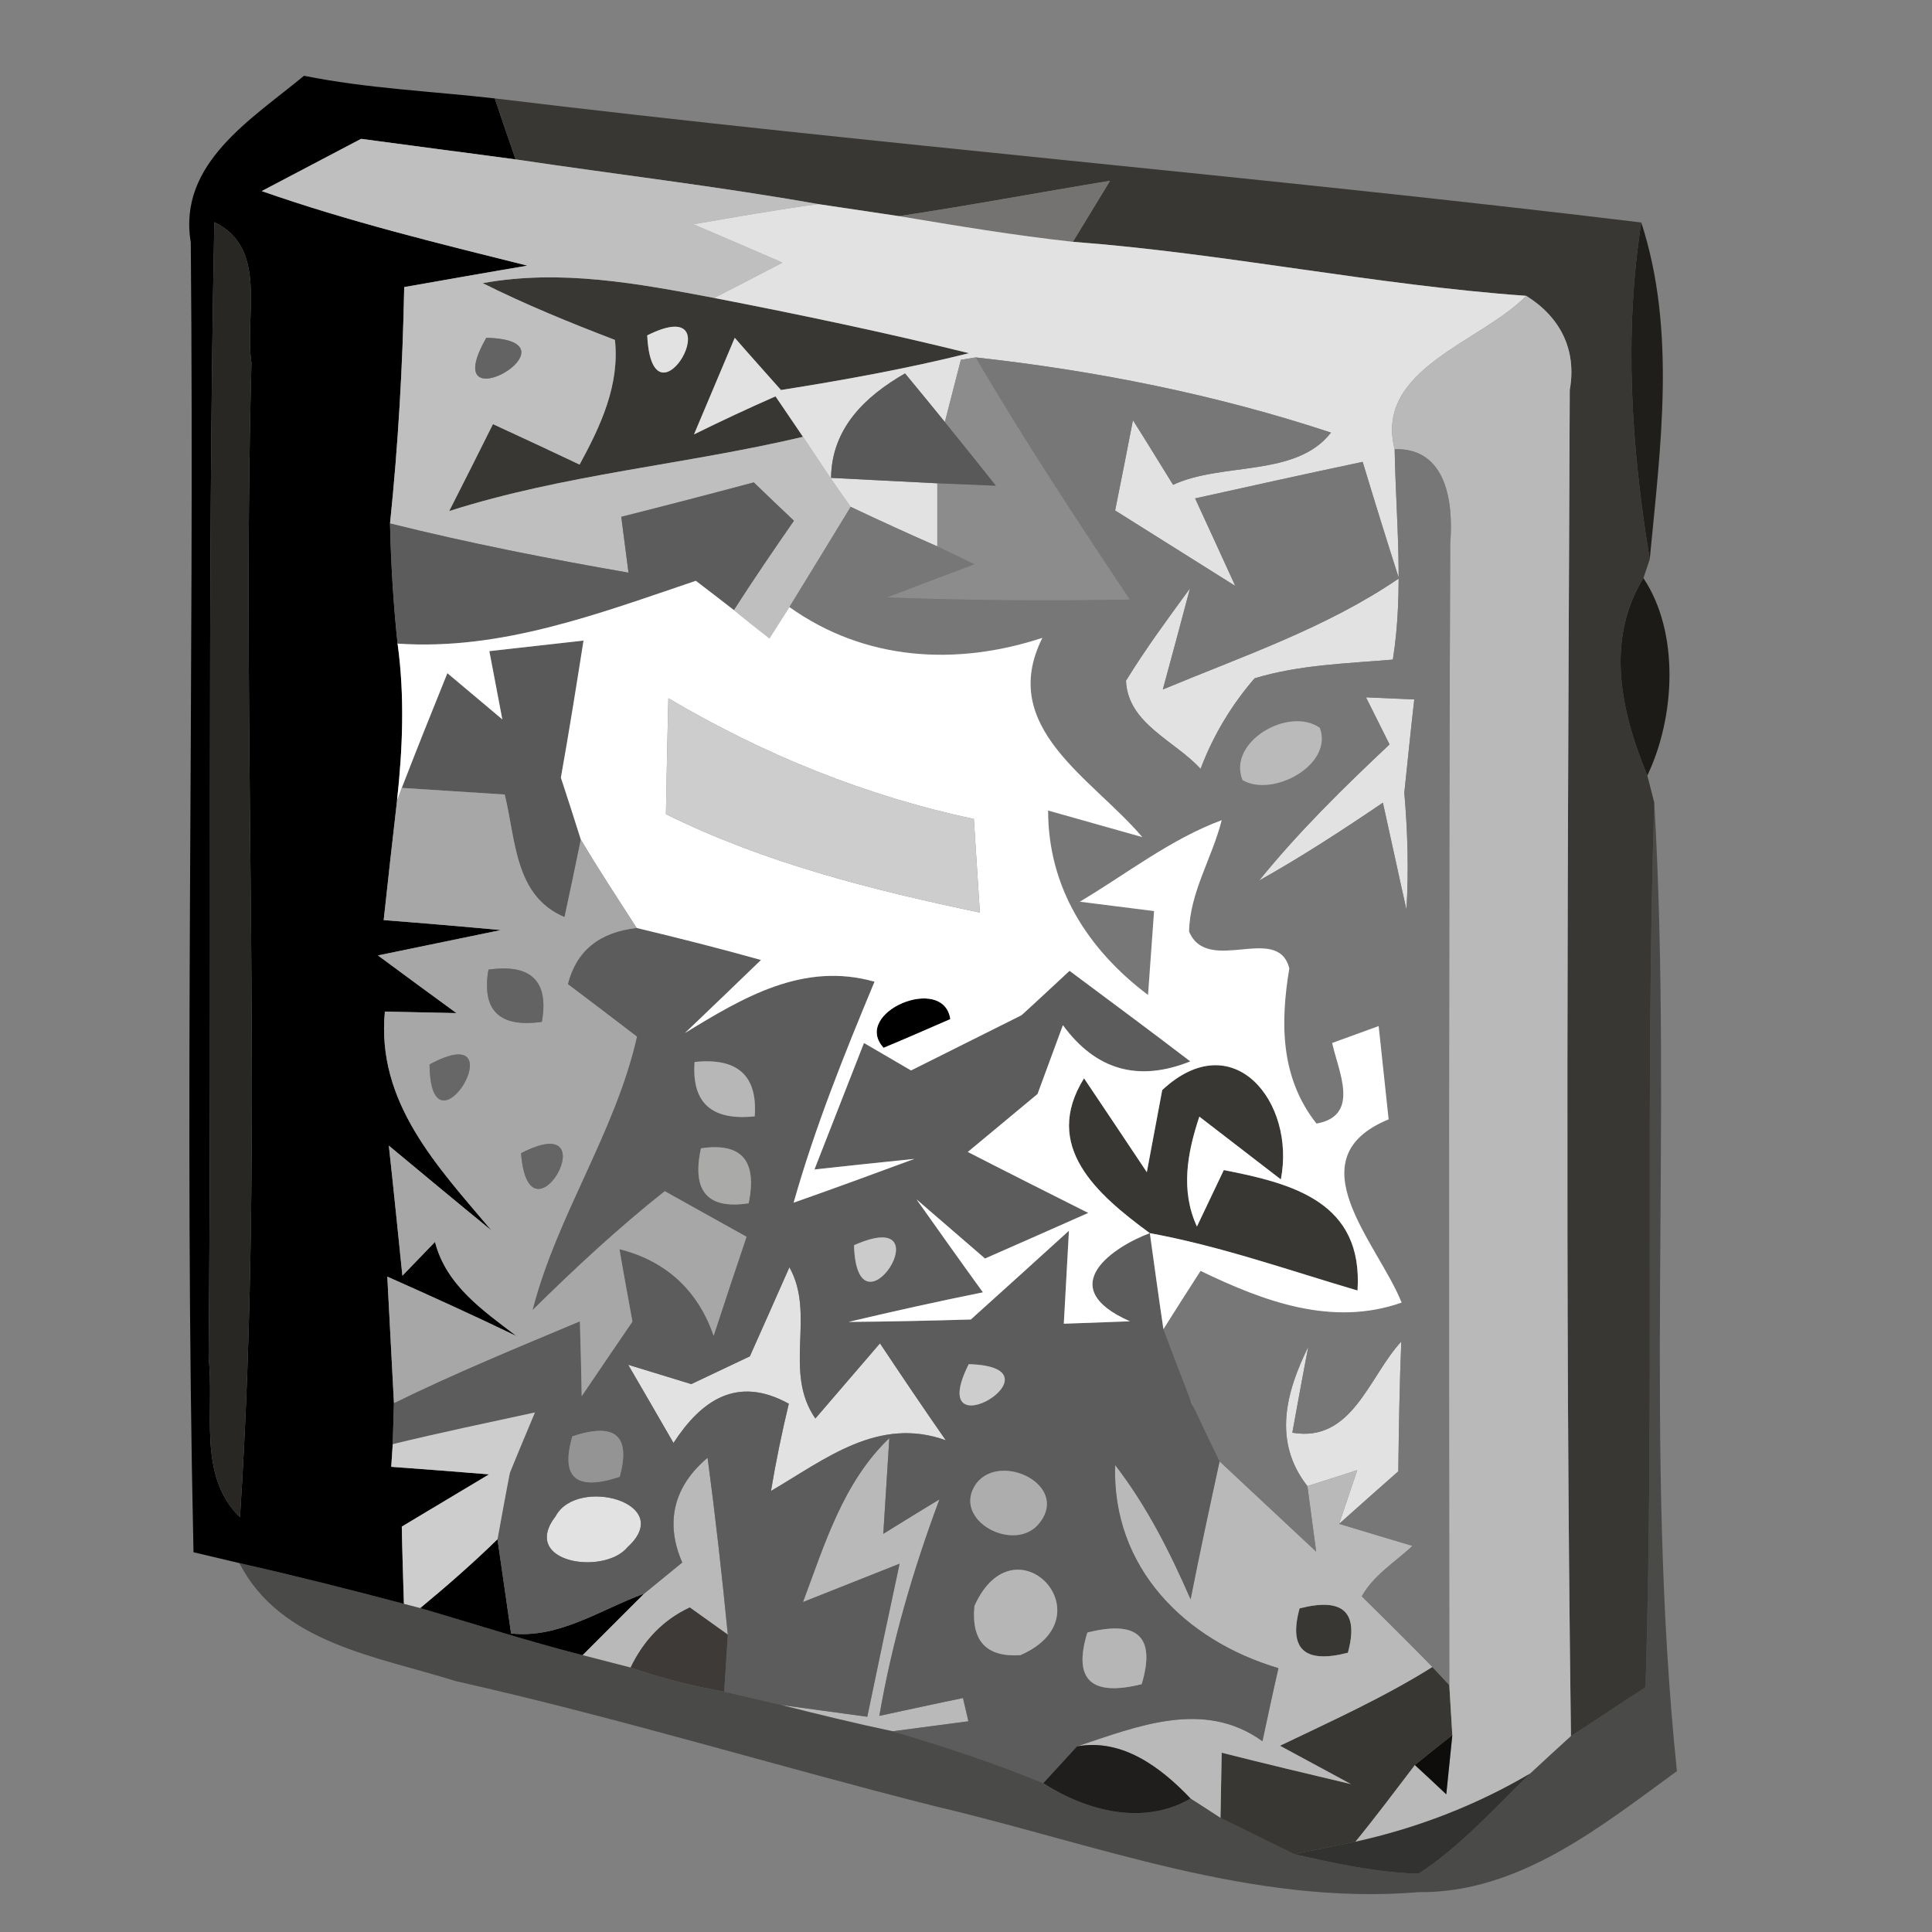 <?xml version="1.0" encoding="UTF-8" ?>
<!DOCTYPE svg PUBLIC "-//W3C//DTD SVG 1.1//EN" "http://www.w3.org/Graphics/SVG/1.1/DTD/svg11.dtd">
<svg width="64pt" height="64pt" viewBox="0 0 64 64" version="1.1" xmlns="http://www.w3.org/2000/svg">
<rect x="0" y="0" width="64" height="64" fill="#808080" stroke="none"/>
<g id="#000000ff">
<path fill="#000000" opacity="1.00" d=" M 10.07 2.51 C 12.15 2.93 14.28 3.02 16.39 3.26 C 16.56 3.76 16.90 4.77 17.08 5.28 C 15.37 5.05 13.67 4.83 11.96 4.60 C 10.86 5.18 9.77 5.75 8.67 6.33 C 11.55 7.34 14.51 8.06 17.47 8.80 C 16.45 8.97 14.41 9.33 13.39 9.51 C 13.34 12.13 13.19 14.74 12.92 17.34 C 12.95 18.67 13.03 20.00 13.17 21.32 C 13.41 23.05 13.34 24.80 13.15 26.54 C 13.00 27.85 12.85 29.17 12.71 30.48 C 14.01 30.58 15.30 30.69 16.59 30.81 C 15.58 31.02 13.54 31.44 12.52 31.65 C 13.17 32.13 14.47 33.09 15.12 33.56 C 14.52 33.55 13.34 33.52 12.75 33.51 C 12.46 36.52 14.50 38.65 16.28 40.76 C 15.14 39.83 14.01 38.89 12.88 37.95 C 13.00 39.02 13.22 41.18 13.33 42.26 C 13.60 41.98 14.14 41.42 14.41 41.14 C 14.78 42.58 16.00 43.41 17.11 44.26 C 15.70 43.58 14.27 42.93 12.83 42.29 C 12.88 43.34 13.00 45.44 13.05 46.48 L 13.01 47.84 C 13.00 48.03 12.97 48.40 12.96 48.59 C 14.04 48.67 15.12 48.75 16.20 48.84 C 15.24 49.42 14.27 49.99 13.31 50.57 C 13.32 51.21 13.36 52.49 13.38 53.13 C 11.57 52.65 9.75 52.19 7.93 51.78 C 7.55 51.69 6.79 51.51 6.41 51.42 C 6.09 36.97 6.45 22.50 6.32 8.03 C 5.88 5.41 8.35 3.94 10.07 2.51 M 7.10 7.36 C 6.85 19.89 7.03 32.43 6.91 44.97 C 7.11 46.73 6.53 48.89 7.95 50.26 C 8.78 37.55 7.98 24.77 8.33 12.02 C 8.09 10.47 8.90 8.22 7.10 7.36 Z" />
<path fill="#000000" opacity="1.00" d=" M 29.27 34.71 C 28.20 33.54 31.26 32.25 31.48 33.76 C 30.93 34.00 29.83 34.48 29.27 34.71 Z" />
<path fill="#000000" opacity="1.00" d=" M 13.92 53.27 C 14.80 52.54 15.66 51.79 16.48 50.99 C 16.59 51.77 16.82 53.33 16.93 54.11 C 18.52 54.29 19.91 53.31 21.34 52.79 C 20.83 53.30 19.81 54.32 19.30 54.83 C 17.49 54.37 15.71 53.79 13.92 53.27 Z" />
</g>
<g id="#383734ff">
<path fill="#383734" opacity="1.00" d=" M 16.39 3.26 C 29.03 4.79 41.72 5.84 54.37 7.37 C 53.79 11.09 54.04 14.84 54.65 18.53 L 54.44 19.15 C 53.17 21.22 53.70 23.59 54.57 25.69 L 54.80 26.59 C 54.49 36.35 54.81 46.12 54.51 55.89 C 53.89 56.29 52.66 57.11 52.04 57.51 C 51.84 42.65 51.94 27.79 52.00 12.92 C 52.24 11.58 51.68 10.50 50.56 9.80 C 45.52 9.44 40.57 8.39 35.54 8.01 C 35.85 7.50 36.47 6.49 36.77 5.99 C 34.44 6.37 32.12 6.81 29.78 7.16 C 29.11 7.06 27.77 6.86 27.10 6.76 C 23.77 6.17 20.42 5.78 17.08 5.28 C 16.90 4.77 16.56 3.76 16.39 3.26 Z" />
<path fill="#383734" opacity="1.00" d=" M 15.99 9.38 C 18.57 8.91 21.13 9.39 23.66 9.87 C 26.49 10.42 29.31 11.01 32.10 11.70 C 30.05 12.21 27.96 12.59 25.87 12.92 C 25.49 12.49 24.72 11.63 24.34 11.19 C 23.89 12.26 23.44 13.32 22.99 14.39 C 23.88 13.95 24.78 13.53 25.69 13.13 L 26.60 14.47 C 22.71 15.39 18.70 15.71 14.88 16.93 C 15.37 15.97 15.85 15.01 16.33 14.05 C 17.29 14.49 18.25 14.94 19.20 15.39 C 19.90 14.10 20.53 12.76 20.37 11.26 C 18.88 10.69 17.41 10.09 15.99 9.38 M 21.44 11.11 C 21.61 14.51 24.39 9.63 21.44 11.11 Z" />
<path fill="#383734" opacity="1.00" d=" M 38.50 36.11 C 40.85 33.92 42.93 36.51 42.43 39.07 C 41.76 38.55 40.40 37.51 39.73 36.99 C 39.33 38.19 39.10 39.44 39.65 40.63 L 40.54 38.76 C 42.85 39.21 45.16 39.83 44.97 42.75 C 42.69 42.08 40.44 41.28 38.09 40.85 C 36.33 39.56 34.51 37.97 35.91 35.72 C 36.43 36.49 37.47 38.05 37.99 38.83 C 38.12 38.15 38.37 36.79 38.50 36.11 Z" />
<path fill="#383734" opacity="1.00" d=" M 43.05 53.28 C 44.49 52.91 45.02 53.40 44.65 54.75 C 43.21 55.12 42.68 54.63 43.05 53.28 Z" />
<path fill="#383734" opacity="1.00" d=" M 42.40 57.83 C 44.11 57.01 45.84 56.23 47.45 55.22 L 48.01 55.82 L 48.11 57.48 C 47.80 57.72 47.18 58.22 46.87 58.47 C 46.22 59.32 45.58 60.18 44.90 61.01 C 44.39 61.11 43.38 61.32 42.87 61.42 C 42.26 61.12 41.04 60.52 40.43 60.22 C 40.44 59.68 40.46 58.60 40.47 58.06 C 41.89 58.42 43.32 58.76 44.75 59.10 L 42.40 57.83 Z" />
</g>
<g id="#bfbfbfff">
<path fill="#bfbfbf" opacity="1.00" d=" M 8.67 6.33 C 9.77 5.75 10.86 5.18 11.96 4.60 C 13.67 4.83 15.37 5.05 17.08 5.28 C 20.42 5.78 23.77 6.17 27.10 6.76 C 25.72 6.95 24.34 7.19 22.97 7.43 C 23.95 7.85 24.94 8.27 25.92 8.70 C 25.36 8.99 24.23 9.58 23.66 9.87 C 21.13 9.39 18.57 8.91 15.99 9.38 C 17.41 10.09 18.88 10.69 20.37 11.26 C 20.53 12.76 19.90 14.10 19.20 15.39 C 18.25 14.94 17.29 14.49 16.33 14.05 C 15.85 15.01 15.37 15.97 14.88 16.93 C 18.70 15.71 22.71 15.39 26.60 14.47 C 27.12 15.25 27.63 16.03 28.18 16.79 C 27.50 17.90 26.83 19.01 26.15 20.11 L 25.49 21.15 C 25.19 20.92 24.60 20.45 24.31 20.21 C 24.95 19.21 25.62 18.23 26.30 17.25 C 25.97 16.94 25.30 16.30 24.97 15.98 C 23.51 16.37 22.05 16.75 20.58 17.12 C 20.64 17.59 20.76 18.51 20.82 18.97 C 18.17 18.51 15.53 17.99 12.92 17.34 C 13.19 14.74 13.34 12.13 13.39 9.51 C 14.41 9.33 16.45 8.97 17.47 8.80 C 14.51 8.06 11.55 7.34 8.67 6.33 M 14.20 11.40 C 14.78 11.95 14.78 11.95 14.20 11.40 M 16.11 11.19 C 14.39 14.19 19.43 11.27 16.11 11.19 Z" />
</g>
<g id="#747372ff">
<path fill="#747372" opacity="1.00" d=" M 29.78 7.16 C 32.12 6.81 34.44 6.37 36.77 5.99 C 36.47 6.49 35.85 7.50 35.54 8.01 C 33.61 7.80 31.70 7.48 29.78 7.16 Z" />
</g>
<g id="#e2e2e2ff">
<path fill="#e2e2e2" opacity="1.00" d=" M 22.97 7.43 C 24.34 7.19 25.72 6.95 27.10 6.76 C 27.77 6.86 29.11 7.06 29.78 7.16 C 31.70 7.48 33.61 7.80 35.54 8.01 C 40.57 8.39 45.52 9.44 50.56 9.80 C 49.06 11.34 45.52 12.22 46.20 14.88 C 46.24 17.20 46.51 19.53 46.14 21.85 C 44.61 21.98 43.04 22.02 41.56 22.47 C 40.79 23.36 40.19 24.36 39.77 25.47 C 38.93 24.54 37.36 23.98 37.30 22.55 C 37.95 21.49 38.69 20.49 39.42 19.49 C 39.20 20.33 38.75 22.00 38.52 22.84 C 41.18 21.73 43.94 20.80 46.34 19.16 C 45.93 17.88 45.53 16.59 45.14 15.30 C 43.29 15.69 41.44 16.10 39.59 16.51 C 39.92 17.23 40.59 18.68 40.92 19.41 C 39.59 18.58 38.27 17.74 36.94 16.91 C 37.14 15.91 37.34 14.91 37.53 13.92 C 37.87 14.45 38.53 15.53 38.86 16.06 C 40.49 15.30 42.94 15.82 44.09 14.33 C 40.28 13.07 36.31 12.28 32.32 11.84 L 31.83 11.92 C 31.70 12.44 31.43 13.46 31.30 13.98 C 30.97 13.57 30.31 12.77 29.98 12.37 C 28.64 13.14 27.55 14.20 27.53 15.83 C 28.41 15.88 30.17 15.96 31.05 16.01 C 31.05 16.53 31.05 17.58 31.05 18.10 C 30.09 17.68 29.13 17.24 28.18 16.79 C 27.63 16.03 27.12 15.25 26.60 14.47 L 25.69 13.13 C 24.78 13.53 23.88 13.95 22.99 14.39 C 23.44 13.32 23.89 12.26 24.34 11.19 C 24.72 11.63 25.49 12.49 25.87 12.92 C 27.96 12.59 30.05 12.21 32.10 11.70 C 29.31 11.01 26.49 10.42 23.66 9.87 C 24.23 9.58 25.36 8.99 25.92 8.70 C 24.94 8.27 23.95 7.85 22.97 7.43 Z" />
<path fill="#e2e2e2" opacity="1.00" d=" M 21.44 11.11 C 24.39 9.63 21.61 14.51 21.44 11.11 Z" />
<path fill="#e2e2e2" opacity="1.00" d=" M 45.25 23.10 C 45.65 23.12 46.45 23.15 46.85 23.17 C 46.76 23.94 46.60 25.49 46.52 26.26 C 46.63 27.55 46.67 28.84 46.59 30.13 C 46.39 29.25 46.01 27.48 45.81 26.59 C 44.47 27.50 43.12 28.38 41.71 29.17 C 43.02 27.55 44.51 26.09 46.03 24.66 C 45.83 24.27 45.45 23.49 45.25 23.10 Z" />
<path fill="#e2e2e2" opacity="1.00" d=" M 24.84 44.93 C 25.17 44.20 25.82 42.72 26.15 41.98 C 27.03 43.55 25.93 45.43 27.01 46.99 C 27.55 46.36 28.62 45.12 29.15 44.50 C 29.87 45.58 30.59 46.65 31.33 47.71 C 29.09 46.91 27.35 48.33 25.54 49.39 C 25.70 48.42 25.90 47.46 26.13 46.50 C 24.41 45.55 23.22 46.40 22.31 47.80 C 21.81 46.93 21.31 46.07 20.81 45.21 C 21.33 45.37 22.37 45.69 22.90 45.85 C 23.38 45.62 24.36 45.16 24.84 44.93 Z" />
<path fill="#e2e2e2" opacity="1.00" d=" M 43.31 49.23 C 42.16 47.76 42.59 46.13 43.34 44.61 C 43.20 45.32 42.94 46.74 42.81 47.46 C 44.80 47.80 45.35 45.59 46.42 44.44 C 46.36 45.87 46.34 47.30 46.32 48.74 C 45.83 49.17 44.85 50.04 44.36 50.48 L 44.96 48.70 C 44.55 48.83 43.72 49.10 43.31 49.23 Z" />
<path fill="#e2e2e2" opacity="1.00" d=" M 18.41 50.22 C 19.12 48.90 22.40 49.78 20.79 51.25 C 20.01 52.20 17.21 51.77 18.41 50.22 Z" />
</g>
<g id="#292724ff">
<path fill="#292724" opacity="1.00" d=" M 7.10 7.36 C 8.90 8.22 8.09 10.47 8.33 12.02 C 7.98 24.77 8.78 37.55 7.95 50.26 C 6.53 48.89 7.11 46.73 6.91 44.97 C 7.03 32.43 6.85 19.89 7.10 7.36 Z" />
</g>
<g id="#12100cdf">
<path fill="#12100c" opacity="0.87" d=" M 54.37 7.37 C 55.54 10.97 55.00 14.84 54.65 18.53 C 54.04 14.84 53.79 11.09 54.37 7.37 Z" />
</g>
<g id="#b9b9b9ff">
<path fill="#b9b9b9" opacity="1.00" d=" M 50.56 9.80 C 51.68 10.50 52.24 11.58 52.00 12.92 C 51.94 27.79 51.84 42.65 52.04 57.51 C 51.70 57.82 51.02 58.44 50.69 58.75 C 48.89 59.81 46.94 60.56 44.90 61.01 C 45.58 60.18 46.22 59.32 46.87 58.47 C 47.13 58.71 47.65 59.19 47.91 59.44 C 47.96 58.95 48.06 57.97 48.11 57.48 L 48.01 55.82 C 48.00 43.22 47.99 30.61 48.04 18.00 C 48.15 16.66 47.93 14.83 46.20 14.88 C 45.52 12.22 49.06 11.34 50.56 9.80 Z" />
<path fill="#b9b9b9" opacity="1.00" d=" M 22.60 51.76 C 22.02 50.43 22.32 49.23 23.44 48.29 C 23.70 50.24 23.92 52.20 24.11 54.15 C 23.80 53.93 23.17 53.48 22.85 53.25 C 21.99 53.65 21.33 54.32 20.89 55.24 L 19.30 54.83 C 19.81 54.32 20.83 53.30 21.34 52.79 C 21.65 52.54 22.28 52.02 22.60 51.76 Z" />
<path fill="#b9b9b9" opacity="1.00" d=" M 26.60 53.07 C 27.32 51.15 27.93 49.10 29.46 47.64 C 29.41 48.43 29.31 50.02 29.26 50.81 C 29.73 50.52 30.65 49.95 31.12 49.67 C 30.25 52.00 29.55 54.39 29.13 56.84 C 29.83 56.69 31.21 56.39 31.90 56.25 L 32.08 57.02 C 31.45 57.10 30.20 57.27 29.57 57.35 C 28.33 57.09 27.11 56.79 25.88 56.48 C 26.59 56.58 28.02 56.77 28.73 56.87 C 29.08 55.17 29.44 53.48 29.80 51.80 C 29.00 52.12 27.40 52.75 26.60 53.07 Z" />
<path fill="#b9b9b9" opacity="1.00" d=" M 36.94 48.53 C 37.99 49.89 38.76 51.42 39.44 52.98 C 39.74 51.45 40.07 49.93 40.40 48.41 C 41.20 49.16 42.80 50.65 43.60 51.40 L 43.31 49.23 C 43.72 49.10 44.55 48.83 44.96 48.70 L 44.36 50.48 C 44.96 50.66 46.18 51.03 46.79 51.21 C 46.21 51.75 45.50 52.18 45.11 52.88 C 45.90 53.66 46.68 54.43 47.45 55.22 C 45.84 56.23 44.11 57.01 42.40 57.83 L 44.75 59.10 C 43.32 58.76 41.89 58.42 40.47 58.06 C 40.46 58.60 40.44 59.68 40.43 60.22 C 40.19 60.06 39.69 59.74 39.44 59.58 C 38.47 58.56 37.19 57.58 35.68 57.85 C 37.67 57.19 39.88 56.28 41.82 57.68 C 41.95 57.07 42.21 55.86 42.35 55.26 C 39.25 54.34 36.83 51.93 36.94 48.53 M 41.33 52.16 C 41.86 52.75 41.86 52.75 41.33 52.16 M 43.05 53.28 C 42.68 54.63 43.21 55.12 44.65 54.75 C 45.02 53.40 44.49 52.91 43.05 53.28 Z" />
</g>
<g id="#494949ff">
<path fill="#494949" opacity="1.00" d=" M 14.20 11.40 C 14.78 11.95 14.78 11.95 14.20 11.40 Z" />
</g>
<g id="#636363ff">
<path fill="#636363" opacity="1.00" d=" M 16.11 11.19 C 19.43 11.27 14.39 14.19 16.11 11.19 Z" />
</g>
<g id="#8c8c8cff">
<path fill="#8c8c8c" opacity="1.00" d=" M 31.83 11.92 L 32.32 11.84 C 33.93 14.58 35.67 17.23 37.43 19.86 C 34.75 19.91 32.06 19.89 29.38 19.79 C 30.11 19.51 31.56 18.96 32.28 18.69 C 31.98 18.54 31.36 18.25 31.05 18.10 C 31.05 17.58 31.05 16.53 31.05 16.01 C 31.54 16.03 32.51 16.07 32.99 16.09 C 32.43 15.38 31.86 14.68 31.30 13.98 C 31.43 13.46 31.70 12.44 31.83 11.92 Z" />
</g>
<g id="#777777ff">
<path fill="#777777" opacity="1.00" d=" M 32.32 11.84 C 36.31 12.28 40.28 13.07 44.09 14.33 C 42.94 15.82 40.49 15.30 38.86 16.06 C 38.53 15.53 37.87 14.45 37.53 13.92 C 37.34 14.91 37.14 15.91 36.94 16.91 C 38.27 17.74 39.59 18.58 40.92 19.41 C 40.59 18.68 39.92 17.23 39.59 16.51 C 41.44 16.10 43.29 15.69 45.14 15.30 C 45.53 16.59 45.93 17.88 46.34 19.16 C 43.94 20.80 41.18 21.73 38.52 22.84 C 38.75 22.00 39.20 20.33 39.42 19.49 C 38.69 20.49 37.95 21.49 37.30 22.55 C 37.36 23.98 38.93 24.54 39.77 25.47 C 40.19 24.36 40.79 23.36 41.56 22.47 C 43.04 22.02 44.61 21.98 46.14 21.85 C 46.51 19.53 46.24 17.20 46.20 14.88 C 47.93 14.83 48.15 16.66 48.04 18.00 C 47.99 30.61 48.00 43.22 48.01 55.82 L 47.45 55.22 C 46.68 54.43 45.90 53.66 45.11 52.88 C 45.50 52.18 46.21 51.75 46.79 51.21 C 46.18 51.03 44.96 50.66 44.36 50.48 C 44.85 50.04 45.83 49.17 46.32 48.74 C 46.34 47.30 46.36 45.87 46.42 44.44 C 45.35 45.59 44.80 47.80 42.81 47.46 C 42.94 46.74 43.20 45.32 43.34 44.61 C 42.59 46.13 42.16 47.76 43.31 49.23 L 43.60 51.40 C 42.80 50.65 41.20 49.16 40.40 48.41 C 40.19 47.98 39.78 47.12 39.58 46.69 L 39.47 46.48 L 39.41 46.31 C 39.19 45.74 38.75 44.60 38.54 44.03 C 38.84 43.55 39.46 42.58 39.77 42.10 C 41.86 43.11 44.13 43.96 46.43 43.15 C 45.65 41.19 42.84 38.38 46.00 37.08 C 45.92 36.31 45.75 34.76 45.67 33.99 C 45.29 34.13 44.52 34.41 44.13 34.55 C 44.33 35.48 45.08 36.96 43.61 37.22 C 42.41 35.70 42.41 33.88 42.71 32.08 C 42.33 30.57 40.01 32.32 39.39 30.86 C 39.41 29.57 40.16 28.41 40.47 27.17 C 38.77 27.80 37.32 28.95 35.77 29.87 C 36.38 29.95 37.61 30.10 38.23 30.18 C 38.18 30.87 38.08 32.26 38.03 32.96 C 36.03 31.45 34.72 29.40 34.72 26.85 C 35.50 27.07 37.06 27.51 37.84 27.73 C 36.18 25.77 33.04 24.11 34.53 21.13 C 31.67 22.07 28.65 21.89 26.15 20.11 C 26.83 19.01 27.50 17.90 28.18 16.79 C 29.13 17.24 30.09 17.68 31.05 18.10 C 31.36 18.25 31.98 18.54 32.28 18.69 C 31.56 18.96 30.11 19.51 29.38 19.79 C 32.06 19.89 34.75 19.91 37.43 19.86 C 35.67 17.23 33.93 14.58 32.32 11.84 M 45.25 23.10 C 45.45 23.49 45.83 24.27 46.03 24.66 C 44.51 26.09 43.02 27.55 41.71 29.17 C 43.12 28.38 44.47 27.50 45.81 26.59 C 46.01 27.48 46.39 29.25 46.59 30.13 C 46.67 28.84 46.63 27.55 46.52 26.26 C 46.60 25.49 46.76 23.94 46.85 23.17 C 46.45 23.15 45.65 23.12 45.25 23.10 M 41.16 25.84 C 42.15 26.43 44.18 25.34 43.72 24.11 C 42.70 23.39 40.65 24.57 41.16 25.84 M 44.25 30.26 C 44.73 30.82 44.73 30.82 44.25 30.26 M 45.21 32.26 C 45.76 32.81 45.76 32.81 45.21 32.26 Z" />
</g>
<g id="#5a5959ff">
<path fill="#5a5959" opacity="1.00" d=" M 27.53 15.83 C 27.55 14.20 28.64 13.14 29.98 12.37 C 30.31 12.77 30.97 13.57 31.30 13.98 C 31.86 14.68 32.43 15.38 32.99 16.09 C 32.51 16.07 31.54 16.03 31.05 16.01 C 30.17 15.96 28.41 15.88 27.53 15.83 Z" />
<path fill="#5a5959" opacity="1.00" d=" M 16.21 21.57 C 16.99 21.48 18.55 21.31 19.33 21.22 C 19.09 22.74 18.85 24.25 18.58 25.76 C 18.75 26.27 19.08 27.30 19.24 27.81 C 19.11 28.46 18.84 29.74 18.70 30.38 C 17.04 29.68 17.09 27.82 16.72 26.32 C 15.58 26.25 14.45 26.17 13.31 26.10 C 13.80 24.83 14.31 23.56 14.82 22.30 C 15.28 22.69 16.19 23.45 16.64 23.83 C 16.53 23.26 16.32 22.13 16.21 21.57 Z" />
</g>
<g id="#5c5c5cff">
<path fill="#5c5c5c" opacity="1.00" d=" M 20.58 17.12 C 22.05 16.75 23.51 16.37 24.97 15.98 C 25.30 16.30 25.97 16.94 26.30 17.25 C 25.62 18.23 24.95 19.21 24.31 20.21 C 24.00 19.97 23.37 19.48 23.05 19.24 C 19.85 20.32 16.61 21.56 13.17 21.32 C 13.03 20.00 12.95 18.67 12.92 17.34 C 15.53 17.99 18.17 18.51 20.82 18.97 C 20.76 18.51 20.64 17.59 20.58 17.12 Z" />
<path fill="#5c5c5c" opacity="1.00" d=" M 18.81 32.60 C 19.09 31.50 19.85 30.88 21.09 30.74 C 22.47 31.07 23.85 31.42 25.21 31.80 C 24.58 32.41 23.32 33.62 22.69 34.22 C 24.62 33.04 26.61 31.85 28.97 32.52 C 27.97 34.92 27.00 37.33 26.29 39.84 C 27.63 39.37 28.96 38.88 30.29 38.39 C 29.47 38.47 27.81 38.65 26.98 38.74 C 27.39 37.69 28.21 35.60 28.62 34.55 C 29.01 34.78 29.79 35.23 30.18 35.46 C 31.40 34.85 32.62 34.24 33.84 33.63 C 34.24 33.27 35.03 32.53 35.43 32.16 C 36.77 33.16 38.11 34.15 39.43 35.16 C 37.71 35.85 36.30 35.45 35.21 33.96 C 34.93 34.72 34.65 35.48 34.37 36.24 C 33.79 36.72 32.64 37.68 32.06 38.16 C 33.05 38.67 35.05 39.68 36.05 40.18 C 35.19 40.56 33.48 41.32 32.63 41.69 C 32.06 41.20 30.93 40.22 30.36 39.73 C 31.09 40.76 31.82 41.79 32.56 42.81 C 31.07 43.11 29.59 43.44 28.11 43.79 C 29.46 43.78 30.81 43.75 32.16 43.71 C 32.97 42.98 34.60 41.51 35.41 40.77 C 35.37 41.54 35.28 43.08 35.24 43.85 C 35.79 43.83 36.88 43.79 37.43 43.77 C 34.83 42.62 36.95 41.27 38.09 40.85 C 38.20 41.65 38.42 43.24 38.54 44.03 C 38.75 44.60 39.19 45.74 39.41 46.31 C 39.45 46.41 39.53 46.60 39.58 46.69 C 39.78 47.12 40.19 47.98 40.40 48.41 C 40.07 49.93 39.74 51.45 39.44 52.98 C 38.76 51.42 37.99 49.89 36.94 48.53 C 36.83 51.93 39.25 54.34 42.35 55.26 C 42.21 55.86 41.95 57.07 41.82 57.68 C 39.88 56.28 37.67 57.19 35.68 57.85 C 35.40 58.16 34.84 58.76 34.56 59.07 C 32.93 58.40 31.25 57.85 29.57 57.35 C 30.20 57.27 31.45 57.10 32.08 57.02 L 31.90 56.25 C 31.21 56.39 29.83 56.69 29.13 56.84 C 29.55 54.39 30.25 52.00 31.12 49.67 C 30.65 49.95 29.73 50.52 29.26 50.81 C 29.31 50.02 29.41 48.43 29.46 47.64 C 27.93 49.10 27.32 51.15 26.60 53.07 C 27.40 52.75 29.00 52.12 29.80 51.80 C 29.44 53.48 29.08 55.17 28.73 56.87 C 28.02 56.77 26.59 56.58 25.88 56.48 C 25.41 56.37 24.46 56.15 23.99 56.04 C 24.02 55.57 24.08 54.63 24.11 54.15 C 23.92 52.20 23.70 50.24 23.44 48.29 C 22.32 49.23 22.02 50.43 22.60 51.76 C 22.28 52.02 21.65 52.54 21.34 52.79 C 19.91 53.31 18.52 54.29 16.93 54.11 C 16.82 53.33 16.59 51.77 16.48 50.99 C 16.58 50.44 16.78 49.34 16.89 48.79 C 17.09 48.29 17.51 47.29 17.72 46.79 C 16.15 47.13 14.57 47.46 13.01 47.84 L 13.05 46.48 C 15.06 45.49 17.14 44.64 19.21 43.77 C 19.23 44.39 19.26 45.63 19.27 46.25 C 19.83 45.42 20.39 44.60 20.95 43.78 C 20.84 43.18 20.62 41.98 20.52 41.38 C 22.04 41.76 23.12 42.73 23.64 44.25 C 24.00 43.15 24.36 42.06 24.73 40.97 C 24.05 40.59 22.70 39.84 22.02 39.46 C 20.48 40.68 19.04 42.02 17.64 43.40 C 18.45 40.25 20.38 37.52 21.10 34.34 C 20.53 33.90 19.38 33.03 18.81 32.60 M 21.29 32.30 C 21.81 32.88 21.81 32.88 21.29 32.30 M 23.01 35.18 C 22.91 36.53 23.57 37.13 25.00 36.98 C 25.10 35.63 24.43 35.03 23.01 35.18 M 23.22 38.04 C 22.91 39.46 23.44 40.07 24.80 39.86 C 25.09 38.45 24.57 37.84 23.22 38.04 M 28.29 41.25 C 28.39 44.56 31.37 39.88 28.29 41.25 M 24.84 44.93 C 24.36 45.16 23.38 45.62 22.90 45.85 C 22.37 45.69 21.33 45.37 20.81 45.21 C 21.31 46.07 21.81 46.93 22.31 47.80 C 23.22 46.40 24.41 45.55 26.13 46.50 C 25.90 47.46 25.70 48.42 25.54 49.39 C 27.35 48.33 29.09 46.91 31.33 47.71 C 30.59 46.65 29.87 45.58 29.15 44.50 C 28.62 45.12 27.55 46.36 27.01 46.99 C 25.93 45.43 27.03 43.55 26.15 41.98 C 25.82 42.72 25.17 44.20 24.84 44.93 M 32.09 45.19 C 30.57 48.22 35.42 45.28 32.09 45.19 M 35.30 46.16 C 35.83 46.75 35.83 46.75 35.30 46.16 M 37.24 46.38 C 37.81 46.96 37.81 46.96 37.24 46.38 M 18.96 47.58 C 18.56 48.96 19.09 49.40 20.53 48.92 C 20.90 47.55 20.38 47.11 18.96 47.58 M 32.35 49.13 C 31.46 50.35 33.65 51.51 34.45 50.43 C 35.40 49.19 33.16 48.10 32.35 49.13 M 18.41 50.22 C 17.21 51.77 20.01 52.20 20.79 51.25 C 22.40 49.78 19.12 48.90 18.41 50.22 M 32.28 53.20 C 32.17 54.36 32.67 54.90 33.80 54.83 C 36.75 53.54 33.61 50.23 32.28 53.20 M 36.02 54.08 C 35.54 55.64 36.14 56.21 37.82 55.79 C 38.29 54.22 37.69 53.66 36.02 54.08 Z" />
</g>
<g id="#ffffffff">
<path fill="#ffffff" opacity="1.00" d=" M 13.17 21.32 C 16.61 21.56 19.85 20.32 23.05 19.24 C 23.37 19.48 24.00 19.97 24.31 20.21 C 24.60 20.45 25.19 20.92 25.49 21.15 L 26.15 20.11 C 28.65 21.89 31.67 22.07 34.53 21.13 C 33.04 24.11 36.18 25.77 37.84 27.73 C 37.06 27.51 35.50 27.07 34.72 26.85 C 34.72 29.40 36.03 31.45 38.03 32.96 C 38.08 32.26 38.18 30.87 38.23 30.18 C 37.61 30.10 36.38 29.95 35.77 29.87 C 37.32 28.95 38.77 27.80 40.47 27.17 C 40.16 28.41 39.41 29.57 39.39 30.86 C 40.01 32.32 42.33 30.57 42.71 32.08 C 42.41 33.88 42.41 35.70 43.61 37.22 C 45.08 36.96 44.33 35.48 44.13 34.55 C 44.52 34.41 45.29 34.13 45.67 33.99 C 45.75 34.76 45.92 36.31 46.00 37.08 C 42.84 38.38 45.65 41.19 46.43 43.15 C 44.13 43.96 41.86 43.11 39.77 42.10 C 39.46 42.58 38.84 43.55 38.54 44.03 C 38.42 43.24 38.20 41.65 38.09 40.85 C 40.44 41.28 42.69 42.08 44.97 42.75 C 45.16 39.83 42.85 39.21 40.54 38.76 L 39.65 40.63 C 39.10 39.44 39.33 38.19 39.73 36.99 C 40.40 37.51 41.76 38.55 42.43 39.07 C 42.93 36.51 40.85 33.92 38.50 36.11 C 38.37 36.79 38.12 38.15 37.99 38.83 C 37.47 38.05 36.43 36.49 35.91 35.72 C 34.51 37.97 36.33 39.56 38.09 40.85 C 36.95 41.27 34.83 42.62 37.43 43.77 C 36.88 43.79 35.79 43.83 35.24 43.85 C 35.28 43.08 35.37 41.54 35.41 40.77 C 34.60 41.51 32.97 42.98 32.16 43.71 C 30.81 43.75 29.46 43.78 28.11 43.79 C 29.59 43.44 31.07 43.11 32.56 42.81 C 31.82 41.79 31.09 40.76 30.36 39.73 C 30.93 40.22 32.06 41.20 32.63 41.69 C 33.48 41.32 35.19 40.56 36.05 40.18 C 35.05 39.68 33.05 38.67 32.06 38.16 C 32.64 37.68 33.79 36.72 34.37 36.24 C 34.65 35.48 34.93 34.72 35.21 33.96 C 36.30 35.45 37.71 35.85 39.43 35.16 C 38.11 34.15 36.77 33.16 35.43 32.16 C 35.03 32.53 34.24 33.27 33.84 33.63 C 32.62 34.24 31.40 34.85 30.18 35.46 C 29.79 35.23 29.01 34.78 28.62 34.55 C 28.21 35.60 27.39 37.69 26.98 38.74 C 27.81 38.65 29.47 38.47 30.29 38.39 C 28.96 38.88 27.63 39.37 26.29 39.84 C 27.00 37.33 27.97 34.92 28.97 32.52 C 26.61 31.85 24.62 33.04 22.69 34.22 C 23.32 33.62 24.58 32.41 25.21 31.80 C 23.85 31.42 22.47 31.07 21.09 30.74 C 20.47 29.77 19.83 28.81 19.24 27.81 C 19.08 27.30 18.75 26.27 18.58 25.76 C 18.85 24.25 19.09 22.74 19.33 21.22 C 18.55 21.31 16.99 21.48 16.21 21.57 C 16.32 22.13 16.53 23.26 16.64 23.83 C 16.19 23.45 15.28 22.69 14.82 22.30 C 14.31 23.56 13.80 24.83 13.31 26.10 L 13.15 26.54 C 13.34 24.80 13.41 23.05 13.17 21.32 M 22.14 23.13 C 22.11 24.41 22.08 25.69 22.06 26.97 C 25.34 28.59 28.89 29.48 32.46 30.23 C 32.41 29.45 32.31 27.90 32.26 27.13 C 28.68 26.37 25.28 24.99 22.14 23.13 M 29.27 34.71 C 29.83 34.48 30.93 34.00 31.48 33.76 C 31.26 32.25 28.20 33.54 29.27 34.71 Z" />
</g>
<g id="#100e0ae1">
<path fill="#100e0a" opacity="0.88" d=" M 54.57 25.69 C 53.70 23.59 53.17 21.22 54.44 19.15 C 55.65 20.96 55.49 23.77 54.57 25.69 Z" />
</g>
<g id="#cdcdcdff">
<path fill="#cdcdcd" opacity="1.00" d=" M 22.14 23.13 C 25.28 24.99 28.68 26.37 32.26 27.13 C 32.31 27.90 32.41 29.45 32.46 30.23 C 28.89 29.48 25.34 28.59 22.06 26.97 C 22.08 25.69 22.11 24.41 22.14 23.13 Z" />
<path fill="#cdcdcd" opacity="1.00" d=" M 32.09 45.19 C 35.42 45.28 30.57 48.22 32.09 45.19 Z" />
<path fill="#cdcdcd" opacity="1.00" d=" M 35.30 46.16 C 35.83 46.75 35.83 46.75 35.30 46.16 Z" />
<path fill="#cdcdcd" opacity="1.00" d=" M 13.01 47.84 C 14.57 47.46 16.15 47.13 17.72 46.79 C 17.51 47.29 17.09 48.29 16.89 48.79 C 16.78 49.34 16.58 50.44 16.48 50.99 C 15.66 51.79 14.80 52.54 13.92 53.27 L 13.38 53.13 C 13.36 52.49 13.32 51.21 13.31 50.57 C 14.27 49.99 15.24 49.42 16.20 48.84 C 15.12 48.75 14.04 48.67 12.96 48.59 C 12.97 48.40 13.00 48.03 13.01 47.84 Z" />
</g>
<g id="#bababaff">
<path fill="#bababa" opacity="1.00" d=" M 41.16 25.84 C 40.65 24.57 42.70 23.39 43.72 24.11 C 44.18 25.34 42.15 26.43 41.16 25.84 Z" />
</g>
<g id="#a7a7a7ff">
<path fill="#a7a7a7" opacity="1.00" d=" M 13.15 26.54 L 13.31 26.10 C 14.45 26.17 15.58 26.25 16.72 26.32 C 17.09 27.82 17.04 29.68 18.70 30.38 C 18.84 29.74 19.11 28.46 19.24 27.81 C 19.83 28.81 20.47 29.77 21.09 30.74 C 19.85 30.88 19.09 31.50 18.81 32.60 C 19.38 33.03 20.53 33.90 21.10 34.34 C 20.38 37.52 18.45 40.25 17.64 43.40 C 19.04 42.02 20.48 40.68 22.02 39.46 C 22.70 39.84 24.05 40.59 24.73 40.97 C 24.36 42.06 24.00 43.15 23.64 44.25 C 23.12 42.73 22.04 41.76 20.52 41.38 C 20.62 41.98 20.84 43.18 20.95 43.78 C 20.39 44.60 19.83 45.42 19.27 46.25 C 19.26 45.63 19.23 44.39 19.21 43.77 C 17.14 44.64 15.06 45.49 13.05 46.48 C 13.00 45.44 12.88 43.34 12.83 42.29 C 14.27 42.93 15.70 43.58 17.11 44.26 C 16.00 43.41 14.78 42.58 14.41 41.14 C 14.14 41.42 13.60 41.98 13.33 42.26 C 13.22 41.18 13.00 39.02 12.88 37.95 C 14.01 38.89 15.14 39.83 16.28 40.76 C 14.50 38.65 12.46 36.52 12.75 33.51 C 13.34 33.52 14.52 33.55 15.12 33.56 C 14.47 33.09 13.17 32.13 12.52 31.65 C 13.54 31.44 15.58 31.02 16.59 30.81 C 15.30 30.69 14.01 30.58 12.71 30.48 C 12.85 29.17 13.00 27.85 13.15 26.54 M 16.18 32.12 C 15.95 33.47 16.54 34.05 17.95 33.85 C 18.19 32.50 17.59 31.92 16.18 32.12 M 14.23 35.26 C 14.26 38.62 17.22 33.65 14.23 35.26 M 17.29 35.31 C 17.86 35.83 17.86 35.83 17.29 35.31 M 17.26 38.20 C 17.52 41.51 20.24 36.67 17.26 38.20 Z" />
</g>
<g id="#06060471">
<path fill="#060604" opacity="0.44" d=" M 54.51 55.89 C 54.81 46.12 54.49 36.35 54.80 26.59 C 55.42 37.27 54.44 48.01 55.55 58.67 C 53.01 60.52 50.32 62.71 47.00 62.68 C 41.49 63.14 36.27 61.08 31.00 59.84 C 25.69 58.50 20.45 56.89 15.10 55.69 C 12.51 54.87 9.30 54.45 7.93 51.78 C 9.75 52.19 11.57 52.65 13.38 53.13 L 13.92 53.27 C 15.71 53.79 17.49 54.37 19.30 54.83 L 20.89 55.24 C 21.90 55.59 22.93 55.85 23.99 56.04 C 24.46 56.15 25.41 56.37 25.88 56.48 C 27.11 56.79 28.33 57.09 29.57 57.35 C 31.25 57.85 32.93 58.40 34.56 59.07 C 35.99 59.99 37.87 60.49 39.44 59.58 C 39.69 59.74 40.19 60.06 40.43 60.22 C 41.04 60.52 42.26 61.12 42.87 61.42 C 44.22 61.73 45.60 62.03 46.99 62.07 C 48.39 61.16 49.50 59.90 50.69 58.75 C 51.02 58.44 51.70 57.82 52.04 57.51 C 52.66 57.11 53.89 56.29 54.51 55.89 Z" />
</g>
<g id="#b3b2b2ff">
<path fill="#b3b2b2" opacity="1.00" d=" M 44.25 30.26 C 44.73 30.82 44.73 30.82 44.25 30.26 Z" />
<path fill="#b3b2b2" opacity="1.00" d=" M 39.41 46.31 L 39.47 46.48 L 39.58 46.69 C 39.53 46.60 39.45 46.41 39.41 46.31 Z" />
</g>
<g id="#646363ff">
<path fill="#646363" opacity="1.00" d=" M 16.18 32.12 C 17.59 31.92 18.19 32.50 17.95 33.85 C 16.54 34.05 15.95 33.47 16.18 32.12 Z" />
</g>
<g id="#c7c6c6ff">
<path fill="#c7c6c6" opacity="1.00" d=" M 21.29 32.30 C 21.81 32.88 21.81 32.88 21.29 32.30 Z" />
</g>
<g id="#d6d6d6ff">
<path fill="#d6d6d6" opacity="1.00" d=" M 45.21 32.26 C 45.76 32.81 45.76 32.81 45.21 32.26 Z" />
</g>
<g id="#676767ff">
<path fill="#676767" opacity="1.00" d=" M 14.23 35.26 C 17.22 33.65 14.26 38.62 14.23 35.26 Z" />
</g>
<g id="#4c4c4cff">
<path fill="#4c4c4c" opacity="1.00" d=" M 17.29 35.31 C 17.86 35.83 17.86 35.83 17.29 35.31 Z" />
</g>
<g id="#b7b7b7ff">
<path fill="#b7b7b7" opacity="1.00" d=" M 23.01 35.18 C 24.43 35.03 25.10 35.63 25.00 36.98 C 23.57 37.13 22.91 36.53 23.01 35.18 Z" />
</g>
<g id="#656565ff">
<path fill="#656565" opacity="1.00" d=" M 17.26 38.20 C 20.24 36.67 17.52 41.51 17.26 38.20 Z" />
</g>
<g id="#aaaaa9ff">
<path fill="#aaaaa9" opacity="1.00" d=" M 23.22 38.04 C 24.57 37.84 25.09 38.45 24.80 39.86 C 23.44 40.07 22.91 39.46 23.22 38.04 Z" />
</g>
<g id="#cbcbcbff">
<path fill="#cbcbcb" opacity="1.00" d=" M 28.29 41.25 C 31.37 39.88 28.39 44.56 28.29 41.25 Z" />
</g>
<g id="#dfdfdfff">
<path fill="#dfdfdf" opacity="1.00" d=" M 37.24 46.38 C 37.81 46.96 37.81 46.96 37.24 46.38 Z" />
</g>
<g id="#949494ff">
<path fill="#949494" opacity="1.00" d=" M 18.96 47.58 C 20.38 47.11 20.90 47.55 20.53 48.92 C 19.09 49.40 18.56 48.96 18.96 47.58 Z" />
</g>
<g id="#adadadff">
<path fill="#adadad" opacity="1.00" d=" M 32.35 49.13 C 33.16 48.10 35.40 49.19 34.45 50.43 C 33.65 51.51 31.46 50.35 32.35 49.13 Z" />
</g>
<g id="#b6b6b6ff">
<path fill="#b6b6b6" opacity="1.00" d=" M 32.28 53.20 C 33.61 50.23 36.75 53.54 33.80 54.83 C 32.67 54.90 32.17 54.36 32.28 53.20 Z" />
</g>
<g id="#424140ff">
<path fill="#424140" opacity="1.00" d=" M 41.33 52.16 C 41.86 52.75 41.86 52.75 41.33 52.16 Z" />
</g>
<g id="#363330e9">
<path fill="#363330" opacity="0.91" d=" M 20.89 55.24 C 21.33 54.32 21.99 53.65 22.85 53.25 C 23.17 53.48 23.80 53.93 24.11 54.15 C 24.08 54.63 24.02 55.57 23.99 56.04 C 22.93 55.85 21.90 55.59 20.89 55.24 Z" />
</g>
<g id="#b7b6b6ff">
<path fill="#b7b6b6" opacity="1.00" d=" M 36.02 54.08 C 37.69 53.66 38.29 54.22 37.82 55.79 C 36.14 56.21 35.54 55.64 36.02 54.08 Z" />
</g>
<g id="#0e0d0cff">
<path fill="#0e0d0c" opacity="1.00" d=" M 46.87 58.47 C 47.18 58.22 47.80 57.72 48.11 57.48 C 48.06 57.97 47.96 58.95 47.91 59.44 C 47.65 59.19 47.13 58.71 46.87 58.47 Z" />
</g>
<g id="#110f0ddc">
<path fill="#110f0d" opacity="0.86" d=" M 34.56 59.07 C 34.84 58.76 35.40 58.16 35.68 57.85 C 37.19 57.58 38.47 58.56 39.44 59.58 C 37.87 60.49 35.99 59.99 34.56 59.07 Z" />
</g>
<g id="#191816bf">
<path fill="#191816" opacity="0.75" d=" M 44.90 61.01 C 46.94 60.56 48.89 59.81 50.69 58.75 C 49.50 59.90 48.39 61.16 46.99 62.07 C 45.60 62.03 44.22 61.73 42.87 61.42 C 43.38 61.32 44.39 61.11 44.90 61.01 Z" />
</g>
</svg>
